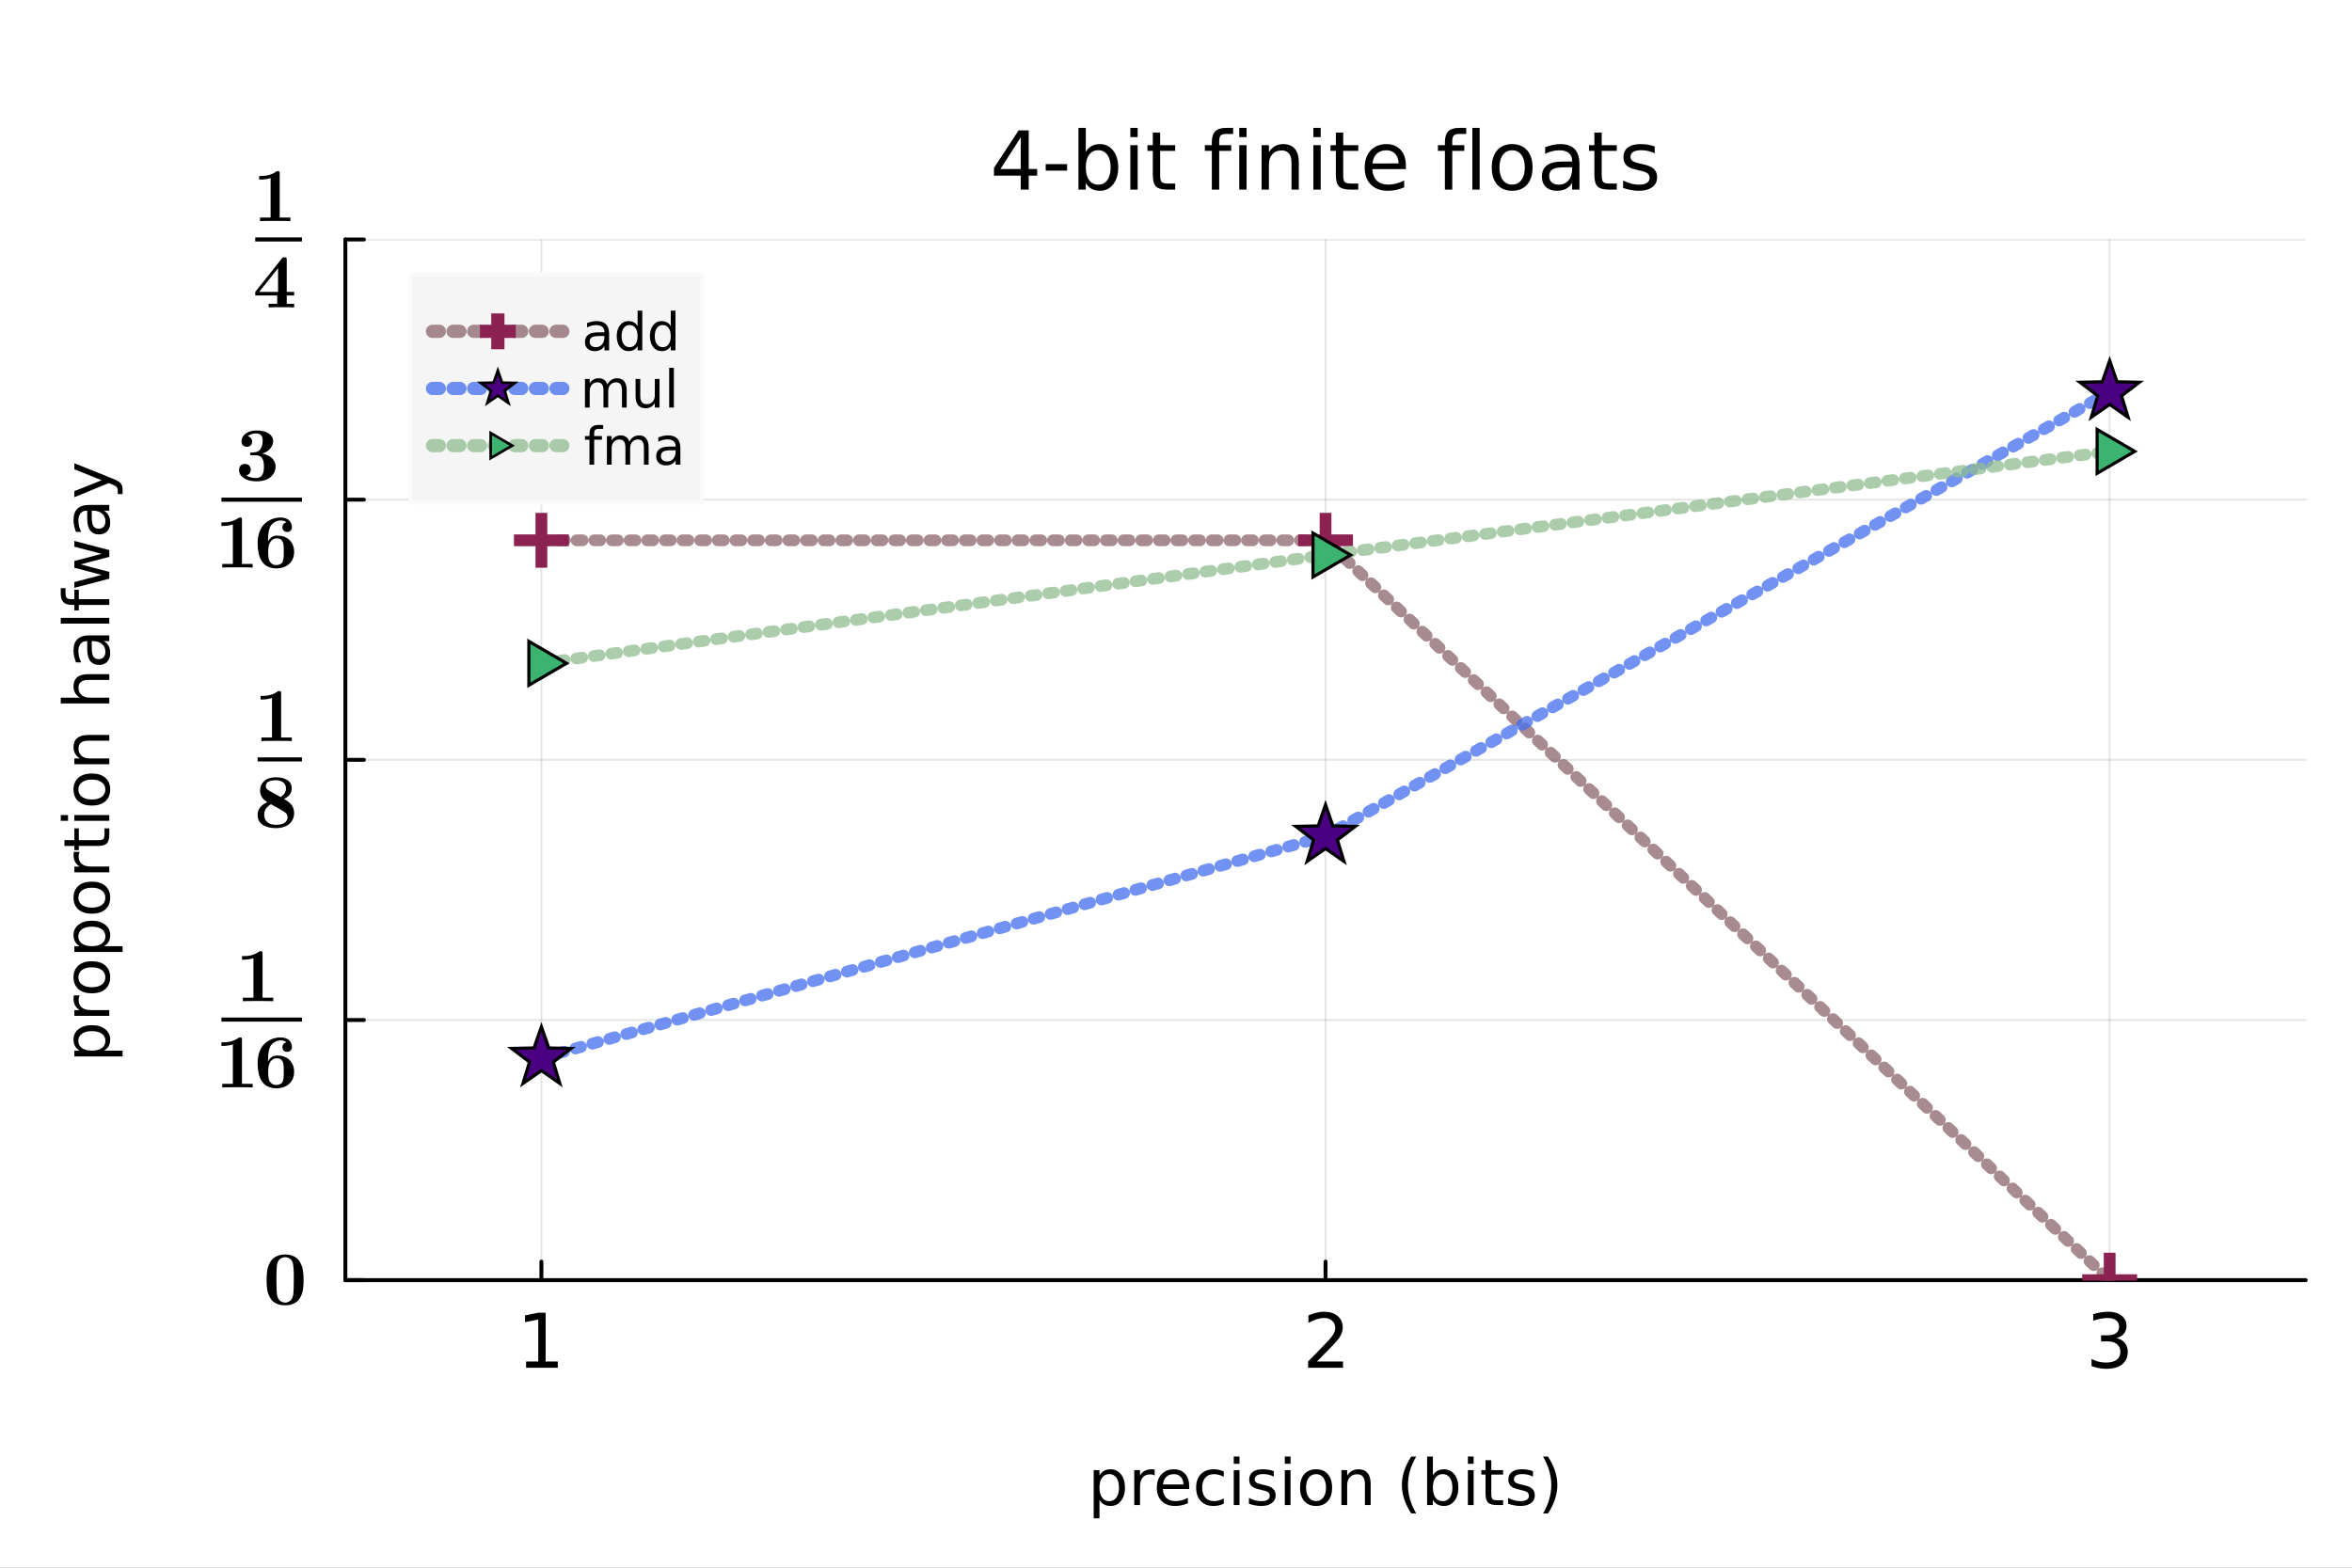 <?xml version="1.0" encoding="utf-8"?>
<svg xmlns="http://www.w3.org/2000/svg" xmlns:xlink="http://www.w3.org/1999/xlink" width="600" height="400" viewBox="0 0 2400 1600">
<rect x="0" y="0" width="2400" height="1600" fill="#808080" stroke="none"/>
<defs>
  <clipPath id="clip090">
    <rect x="0" y="0" width="2400" height="1600"/>
  </clipPath>
</defs>
<path clip-path="url(#clip090)" d="M0 1600 L2400 1600 L2400 0 L0 0  Z" fill="#ffffff" fill-rule="evenodd" fill-opacity="1"/>
<defs>
  <clipPath id="clip091">
    <rect x="480" y="0" width="1681" height="1600"/>
  </clipPath>
</defs>
<path clip-path="url(#clip090)" d="M352.423 1306.54 L2352.76 1306.54 L2352.76 244.432 L352.423 244.432  Z" fill="#ffffff" fill-rule="evenodd" fill-opacity="1"/>
<defs>
  <clipPath id="clip092">
    <rect x="352" y="244" width="2001" height="1063"/>
  </clipPath>
</defs>
<polyline clip-path="url(#clip092)" style="stroke:#000000; stroke-linecap:round; stroke-linejoin:round; stroke-width:2; stroke-opacity:0.1; fill:none" points="552.456,1306.54 552.456,244.432 "/>
<polyline clip-path="url(#clip092)" style="stroke:#000000; stroke-linecap:round; stroke-linejoin:round; stroke-width:2; stroke-opacity:0.1; fill:none" points="1352.59,1306.54 1352.59,244.432 "/>
<polyline clip-path="url(#clip092)" style="stroke:#000000; stroke-linecap:round; stroke-linejoin:round; stroke-width:2; stroke-opacity:0.1; fill:none" points="2152.72,1306.54 2152.72,244.432 "/>
<polyline clip-path="url(#clip092)" style="stroke:#000000; stroke-linecap:round; stroke-linejoin:round; stroke-width:2; stroke-opacity:0.1; fill:none" points="352.423,1306.54 2352.76,1306.54 "/>
<polyline clip-path="url(#clip092)" style="stroke:#000000; stroke-linecap:round; stroke-linejoin:round; stroke-width:2; stroke-opacity:0.1; fill:none" points="352.423,1041.01 2352.76,1041.01 "/>
<polyline clip-path="url(#clip092)" style="stroke:#000000; stroke-linecap:round; stroke-linejoin:round; stroke-width:2; stroke-opacity:0.1; fill:none" points="352.423,775.486 2352.76,775.486 "/>
<polyline clip-path="url(#clip092)" style="stroke:#000000; stroke-linecap:round; stroke-linejoin:round; stroke-width:2; stroke-opacity:0.1; fill:none" points="352.423,509.959 2352.76,509.959 "/>
<polyline clip-path="url(#clip092)" style="stroke:#000000; stroke-linecap:round; stroke-linejoin:round; stroke-width:2; stroke-opacity:0.1; fill:none" points="352.423,244.432 2352.76,244.432 "/>
<polyline clip-path="url(#clip090)" style="stroke:#000000; stroke-linecap:round; stroke-linejoin:round; stroke-width:4; stroke-opacity:1; fill:none" points="352.423,1306.54 2352.76,1306.54 "/>
<polyline clip-path="url(#clip090)" style="stroke:#000000; stroke-linecap:round; stroke-linejoin:round; stroke-width:4; stroke-opacity:1; fill:none" points="552.456,1306.54 552.456,1287.64 "/>
<polyline clip-path="url(#clip090)" style="stroke:#000000; stroke-linecap:round; stroke-linejoin:round; stroke-width:4; stroke-opacity:1; fill:none" points="1352.59,1306.54 1352.59,1287.64 "/>
<polyline clip-path="url(#clip090)" style="stroke:#000000; stroke-linecap:round; stroke-linejoin:round; stroke-width:4; stroke-opacity:1; fill:none" points="2152.72,1306.54 2152.72,1287.64 "/>
<path clip-path="url(#clip090)" d="M536.827 1389.55 L549.24 1389.55 L549.24 1346.7 L535.736 1349.41 L535.736 1342.49 L549.165 1339.78 L556.763 1339.78 L556.763 1389.55 L569.176 1389.55 L569.176 1395.94 L536.827 1395.94 L536.827 1389.55 Z" fill="#000000" fill-rule="nonzero" fill-opacity="1" /><path clip-path="url(#clip090)" d="M1343.9 1389.55 L1370.42 1389.55 L1370.42 1395.94 L1334.76 1395.94 L1334.76 1389.55 Q1339.09 1385.07 1346.53 1377.55 Q1354.02 1369.99 1355.94 1367.8 Q1359.59 1363.7 1361.02 1360.88 Q1362.48 1358.02 1362.48 1355.28 Q1362.48 1350.8 1359.32 1347.98 Q1356.2 1345.16 1351.16 1345.16 Q1347.59 1345.16 1343.6 1346.4 Q1339.65 1347.64 1335.14 1350.16 L1335.14 1342.49 Q1339.72 1340.64 1343.71 1339.7 Q1347.7 1338.76 1351.01 1338.76 Q1359.74 1338.76 1364.93 1343.13 Q1370.12 1347.49 1370.12 1354.79 Q1370.12 1358.25 1368.8 1361.37 Q1367.52 1364.46 1364.1 1368.67 Q1363.16 1369.76 1358.12 1374.99 Q1353.08 1380.18 1343.9 1389.55 Z" fill="#000000" fill-rule="nonzero" fill-opacity="1" /><path clip-path="url(#clip090)" d="M2159.63 1365.66 Q2165.08 1366.83 2168.13 1370.51 Q2171.21 1374.2 2171.21 1379.61 Q2171.21 1387.93 2165.49 1392.48 Q2159.78 1397.03 2149.24 1397.03 Q2145.71 1397.03 2141.95 1396.32 Q2138.22 1395.64 2134.23 1394.25 L2134.23 1386.91 Q2137.39 1388.76 2141.16 1389.7 Q2144.92 1390.64 2149.02 1390.64 Q2156.16 1390.64 2159.89 1387.81 Q2163.65 1384.99 2163.65 1379.61 Q2163.65 1374.65 2160.15 1371.87 Q2156.69 1369.04 2150.48 1369.04 L2143.94 1369.04 L2143.94 1362.8 L2150.79 1362.8 Q2156.39 1362.8 2159.36 1360.58 Q2162.33 1358.32 2162.33 1354.11 Q2162.33 1349.79 2159.25 1347.49 Q2156.2 1345.16 2150.48 1345.16 Q2147.36 1345.16 2143.79 1345.84 Q2140.22 1346.51 2135.93 1347.94 L2135.93 1341.17 Q2140.25 1339.97 2144.01 1339.37 Q2147.81 1338.76 2151.16 1338.76 Q2159.81 1338.76 2164.85 1342.71 Q2169.89 1346.63 2169.89 1353.32 Q2169.89 1357.99 2167.22 1361.22 Q2164.55 1364.42 2159.63 1365.66 Z" fill="#000000" fill-rule="nonzero" fill-opacity="1" /><path clip-path="url(#clip090)" d="M1121.91 1530.73 L1121.91 1549.63 L1116.02 1549.63 L1116.02 1500.43 L1121.91 1500.43 L1121.91 1505.84 Q1123.76 1502.66 1126.56 1501.13 Q1129.39 1499.57 1133.31 1499.57 Q1139.8 1499.57 1143.84 1504.72 Q1147.92 1509.88 1147.92 1518.28 Q1147.92 1526.69 1143.84 1531.84 Q1139.8 1537 1133.31 1537 Q1129.39 1537 1126.56 1535.47 Q1123.76 1533.91 1121.91 1530.73 M1141.84 1518.28 Q1141.84 1511.82 1139.16 1508.16 Q1136.52 1504.47 1131.87 1504.47 Q1127.23 1504.47 1124.55 1508.16 Q1121.91 1511.82 1121.91 1518.28 Q1121.91 1524.74 1124.55 1528.44 Q1127.23 1532.1 1131.87 1532.1 Q1136.52 1532.1 1139.16 1528.44 Q1141.84 1524.74 1141.84 1518.28 Z" fill="#000000" fill-rule="nonzero" fill-opacity="1" /><path clip-path="url(#clip090)" d="M1178.28 1505.9 Q1177.29 1505.33 1176.12 1505.07 Q1174.97 1504.79 1173.57 1504.79 Q1168.6 1504.79 1165.93 1508.03 Q1163.29 1511.25 1163.29 1517.3 L1163.29 1536.08 L1157.4 1536.08 L1157.4 1500.43 L1163.29 1500.43 L1163.29 1505.97 Q1165.14 1502.72 1168.1 1501.16 Q1171.06 1499.57 1175.29 1499.57 Q1175.89 1499.57 1176.63 1499.66 Q1177.36 1499.73 1178.25 1499.89 L1178.28 1505.9 Z" fill="#000000" fill-rule="nonzero" fill-opacity="1" /><path clip-path="url(#clip090)" d="M1213.48 1516.79 L1213.48 1519.65 L1186.56 1519.65 Q1186.94 1525.7 1190.18 1528.88 Q1193.46 1532.03 1199.29 1532.03 Q1202.66 1532.03 1205.81 1531.21 Q1208.99 1530.38 1212.11 1528.72 L1212.11 1534.26 Q1208.96 1535.6 1205.65 1536.3 Q1202.34 1537 1198.94 1537 Q1190.41 1537 1185.41 1532.03 Q1180.44 1527.07 1180.44 1518.6 Q1180.44 1509.85 1185.16 1504.72 Q1189.9 1499.57 1197.92 1499.57 Q1205.11 1499.57 1209.28 1504.22 Q1213.48 1508.83 1213.48 1516.79 M1207.63 1515.07 Q1207.56 1510.26 1204.92 1507.4 Q1202.31 1504.53 1197.98 1504.53 Q1193.08 1504.53 1190.12 1507.3 Q1187.19 1510.07 1186.75 1515.1 L1207.63 1515.07 Z" fill="#000000" fill-rule="nonzero" fill-opacity="1" /><path clip-path="url(#clip090)" d="M1248.75 1501.8 L1248.75 1507.27 Q1246.27 1505.9 1243.75 1505.23 Q1241.27 1504.53 1238.72 1504.53 Q1233.03 1504.53 1229.87 1508.16 Q1226.72 1511.76 1226.72 1518.28 Q1226.72 1524.81 1229.87 1528.44 Q1233.03 1532.03 1238.72 1532.03 Q1241.27 1532.03 1243.75 1531.37 Q1246.27 1530.66 1248.75 1529.3 L1248.75 1534.71 Q1246.3 1535.85 1243.66 1536.43 Q1241.05 1537 1238.09 1537 Q1230.03 1537 1225.29 1531.94 Q1220.55 1526.88 1220.55 1518.28 Q1220.55 1509.56 1225.32 1504.57 Q1230.13 1499.57 1238.47 1499.57 Q1241.17 1499.57 1243.75 1500.14 Q1246.33 1500.68 1248.75 1501.8 Z" fill="#000000" fill-rule="nonzero" fill-opacity="1" /><path clip-path="url(#clip090)" d="M1258.93 1500.43 L1264.79 1500.43 L1264.79 1536.08 L1258.93 1536.08 L1258.93 1500.43 M1258.93 1486.55 L1264.79 1486.55 L1264.79 1493.97 L1258.93 1493.97 L1258.93 1486.55 Z" fill="#000000" fill-rule="nonzero" fill-opacity="1" /><path clip-path="url(#clip090)" d="M1299.77 1501.48 L1299.77 1507.02 Q1297.29 1505.74 1294.61 1505.11 Q1291.94 1504.47 1289.08 1504.47 Q1284.71 1504.47 1282.52 1505.81 Q1280.35 1507.14 1280.35 1509.82 Q1280.35 1511.85 1281.91 1513.03 Q1283.47 1514.18 1288.18 1515.23 L1290.19 1515.67 Q1296.43 1517.01 1299.04 1519.46 Q1301.68 1521.88 1301.68 1526.24 Q1301.68 1531.21 1297.73 1534.1 Q1293.82 1537 1286.94 1537 Q1284.08 1537 1280.96 1536.43 Q1277.87 1535.88 1274.43 1534.77 L1274.43 1528.72 Q1277.68 1530.41 1280.83 1531.27 Q1283.98 1532.1 1287.07 1532.1 Q1291.21 1532.1 1293.44 1530.7 Q1295.66 1529.26 1295.66 1526.69 Q1295.66 1524.3 1294.04 1523.03 Q1292.45 1521.75 1287.01 1520.58 L1284.97 1520.1 Q1279.53 1518.95 1277.11 1516.6 Q1274.69 1514.21 1274.69 1510.07 Q1274.69 1505.04 1278.25 1502.31 Q1281.82 1499.57 1288.38 1499.57 Q1291.62 1499.57 1294.49 1500.05 Q1297.35 1500.52 1299.77 1501.48 Z" fill="#000000" fill-rule="nonzero" fill-opacity="1" /><path clip-path="url(#clip090)" d="M1311.01 1500.43 L1316.86 1500.43 L1316.86 1536.08 L1311.01 1536.08 L1311.01 1500.43 M1311.01 1486.55 L1316.86 1486.55 L1316.86 1493.97 L1311.01 1493.97 L1311.01 1486.55 Z" fill="#000000" fill-rule="nonzero" fill-opacity="1" /><path clip-path="url(#clip090)" d="M1342.93 1504.53 Q1338.22 1504.53 1335.48 1508.23 Q1332.74 1511.89 1332.74 1518.28 Q1332.74 1524.68 1335.45 1528.37 Q1338.19 1532.03 1342.93 1532.03 Q1347.61 1532.03 1350.35 1528.34 Q1353.08 1524.65 1353.08 1518.28 Q1353.08 1511.95 1350.35 1508.26 Q1347.61 1504.53 1342.93 1504.53 M1342.93 1499.57 Q1350.57 1499.57 1354.93 1504.53 Q1359.29 1509.5 1359.29 1518.28 Q1359.29 1527.04 1354.93 1532.03 Q1350.57 1537 1342.93 1537 Q1335.26 1537 1330.9 1532.03 Q1326.57 1527.04 1326.57 1518.28 Q1326.57 1509.5 1330.9 1504.53 Q1335.26 1499.57 1342.93 1499.57 Z" fill="#000000" fill-rule="nonzero" fill-opacity="1" /><path clip-path="url(#clip090)" d="M1398.63 1514.56 L1398.63 1536.08 L1392.77 1536.08 L1392.77 1514.75 Q1392.77 1509.69 1390.8 1507.18 Q1388.83 1504.66 1384.88 1504.66 Q1380.14 1504.66 1377.4 1507.68 Q1374.66 1510.71 1374.66 1515.93 L1374.66 1536.08 L1368.77 1536.08 L1368.77 1500.43 L1374.66 1500.43 L1374.66 1505.97 Q1376.76 1502.75 1379.6 1501.16 Q1382.46 1499.57 1386.18 1499.57 Q1392.33 1499.57 1395.48 1503.39 Q1398.63 1507.18 1398.63 1514.56 Z" fill="#000000" fill-rule="nonzero" fill-opacity="1" /><path clip-path="url(#clip090)" d="M1445.1 1486.61 Q1440.83 1493.93 1438.76 1501.1 Q1436.7 1508.26 1436.7 1515.61 Q1436.7 1522.96 1438.76 1530.19 Q1440.87 1537.38 1445.1 1544.67 L1440.01 1544.67 Q1435.23 1537.19 1432.84 1529.96 Q1430.49 1522.74 1430.49 1515.61 Q1430.49 1508.51 1432.84 1501.32 Q1435.2 1494.13 1440.01 1486.61 L1445.1 1486.61 Z" fill="#000000" fill-rule="nonzero" fill-opacity="1" /><path clip-path="url(#clip090)" d="M1482.05 1518.28 Q1482.05 1511.82 1479.38 1508.16 Q1476.74 1504.47 1472.09 1504.47 Q1467.44 1504.47 1464.77 1508.16 Q1462.13 1511.82 1462.13 1518.28 Q1462.13 1524.74 1464.77 1528.44 Q1467.44 1532.1 1472.09 1532.1 Q1476.74 1532.1 1479.38 1528.44 Q1482.05 1524.74 1482.05 1518.28 M1462.13 1505.84 Q1463.97 1502.66 1466.77 1501.13 Q1469.61 1499.57 1473.52 1499.57 Q1480.01 1499.57 1484.06 1504.72 Q1488.13 1509.88 1488.13 1518.28 Q1488.13 1526.69 1484.06 1531.84 Q1480.01 1537 1473.52 1537 Q1469.61 1537 1466.77 1535.47 Q1463.97 1533.91 1462.13 1530.73 L1462.13 1536.08 L1456.24 1536.08 L1456.24 1486.55 L1462.13 1486.55 L1462.13 1505.84 Z" fill="#000000" fill-rule="nonzero" fill-opacity="1" /><path clip-path="url(#clip090)" d="M1497.84 1500.43 L1503.7 1500.43 L1503.7 1536.08 L1497.84 1536.08 L1497.84 1500.43 M1497.84 1486.55 L1503.7 1486.55 L1503.7 1493.97 L1497.84 1493.97 L1497.84 1486.55 Z" fill="#000000" fill-rule="nonzero" fill-opacity="1" /><path clip-path="url(#clip090)" d="M1521.74 1490.31 L1521.74 1500.43 L1533.8 1500.43 L1533.8 1504.98 L1521.74 1504.98 L1521.74 1524.33 Q1521.74 1528.69 1522.92 1529.93 Q1524.13 1531.17 1527.79 1531.17 L1533.8 1531.17 L1533.8 1536.08 L1527.79 1536.08 Q1521.01 1536.08 1518.43 1533.56 Q1515.85 1531.02 1515.85 1524.33 L1515.85 1504.98 L1511.56 1504.98 L1511.56 1500.43 L1515.85 1500.43 L1515.85 1490.31 L1521.74 1490.31 Z" fill="#000000" fill-rule="nonzero" fill-opacity="1" /><path clip-path="url(#clip090)" d="M1564.23 1501.48 L1564.23 1507.02 Q1561.75 1505.74 1559.08 1505.11 Q1556.4 1504.47 1553.54 1504.47 Q1549.18 1504.47 1546.98 1505.81 Q1544.82 1507.14 1544.82 1509.82 Q1544.82 1511.85 1546.38 1513.03 Q1547.94 1514.18 1552.65 1515.23 L1554.65 1515.67 Q1560.89 1517.01 1563.5 1519.46 Q1566.14 1521.88 1566.14 1526.24 Q1566.14 1531.21 1562.2 1534.1 Q1558.28 1537 1551.41 1537 Q1548.54 1537 1545.42 1536.43 Q1542.34 1535.88 1538.9 1534.77 L1538.9 1528.72 Q1542.14 1530.41 1545.3 1531.27 Q1548.45 1532.1 1551.53 1532.1 Q1555.67 1532.1 1557.9 1530.7 Q1560.13 1529.26 1560.13 1526.69 Q1560.13 1524.3 1558.5 1523.03 Q1556.91 1521.75 1551.47 1520.58 L1549.43 1520.1 Q1543.99 1518.95 1541.57 1516.6 Q1539.15 1514.21 1539.15 1510.07 Q1539.15 1505.04 1542.72 1502.31 Q1546.28 1499.57 1552.84 1499.57 Q1556.08 1499.57 1558.95 1500.05 Q1561.81 1500.52 1564.23 1501.48 Z" fill="#000000" fill-rule="nonzero" fill-opacity="1" /><path clip-path="url(#clip090)" d="M1574.55 1486.61 L1579.64 1486.61 Q1584.41 1494.13 1586.77 1501.32 Q1589.15 1508.51 1589.15 1515.61 Q1589.15 1522.74 1586.77 1529.96 Q1584.41 1537.19 1579.64 1544.67 L1574.55 1544.67 Q1578.78 1537.38 1580.85 1530.19 Q1582.95 1522.96 1582.95 1515.61 Q1582.95 1508.26 1580.85 1501.1 Q1578.78 1493.93 1574.55 1486.61 Z" fill="#000000" fill-rule="nonzero" fill-opacity="1" /><polyline clip-path="url(#clip090)" style="stroke:#000000; stroke-linecap:round; stroke-linejoin:round; stroke-width:4; stroke-opacity:1; fill:none" points="352.423,1306.54 352.423,244.432 "/>
<polyline clip-path="url(#clip090)" style="stroke:#000000; stroke-linecap:round; stroke-linejoin:round; stroke-width:4; stroke-opacity:1; fill:none" points="352.423,1306.54 371.32,1306.54 "/>
<polyline clip-path="url(#clip090)" style="stroke:#000000; stroke-linecap:round; stroke-linejoin:round; stroke-width:4; stroke-opacity:1; fill:none" points="352.423,1041.01 371.32,1041.01 "/>
<polyline clip-path="url(#clip090)" style="stroke:#000000; stroke-linecap:round; stroke-linejoin:round; stroke-width:4; stroke-opacity:1; fill:none" points="352.423,775.486 371.32,775.486 "/>
<polyline clip-path="url(#clip090)" style="stroke:#000000; stroke-linecap:round; stroke-linejoin:round; stroke-width:4; stroke-opacity:1; fill:none" points="352.423,509.959 371.32,509.959 "/>
<polyline clip-path="url(#clip090)" style="stroke:#000000; stroke-linecap:round; stroke-linejoin:round; stroke-width:4; stroke-opacity:1; fill:none" points="352.423,244.432 371.32,244.432 "/>
<path clip-path="url(#clip090)" d="M309.734 1302.65 Q309.772 1304.17 309.772 1306.53 Q309.772 1308.89 309.696 1310.45 Q309.658 1312.01 309.278 1314.98 Q308.935 1317.95 308.25 1320 Q307.603 1322.02 306.195 1324.53 Q304.786 1327.04 302.845 1328.61 Q300.942 1330.13 297.859 1331.19 Q294.776 1332.26 290.932 1332.26 Q287.05 1332.26 283.967 1331.19 Q280.884 1330.09 278.943 1328.57 Q277.001 1327.04 275.593 1324.53 Q274.223 1321.98 273.538 1319.97 Q272.891 1317.91 272.51 1314.94 Q272.168 1311.97 272.091 1310.45 Q272.053 1308.89 272.053 1306.53 Q272.053 1304.17 272.091 1302.61 Q272.168 1301.05 272.51 1298.04 Q272.891 1295.03 273.538 1292.98 Q274.223 1290.89 275.593 1288.3 Q277.001 1285.71 278.943 1284.15 Q280.884 1282.55 283.967 1281.45 Q287.05 1280.34 290.932 1280.34 Q294.814 1280.34 297.897 1281.45 Q300.98 1282.55 302.883 1284.15 Q304.824 1285.75 306.233 1288.34 Q307.641 1290.92 308.288 1293.02 Q308.935 1295.07 309.316 1298.12 Q309.696 1301.12 309.734 1302.65 M299.8 1305.58 Q299.8 1301.12 299.762 1298.57 Q299.724 1296.02 299.382 1292.71 Q299.077 1289.36 298.468 1288.03 Q297.402 1285.6 295.309 1284.38 Q293.254 1283.12 290.932 1283.12 Q290.209 1283.12 289.409 1283.27 Q288.648 1283.39 287.506 1283.88 Q286.365 1284.34 285.451 1285.14 Q284.538 1285.9 283.738 1287.38 Q282.939 1288.87 282.673 1290.85 Q282.026 1295.15 282.026 1305.58 Q282.026 1317.76 282.749 1322.02 Q283.129 1324.04 284.043 1325.56 Q284.994 1327.08 286.174 1327.88 Q287.392 1328.68 288.572 1329.06 Q289.79 1329.44 290.932 1329.44 Q291.998 1329.44 293.101 1329.14 Q294.205 1328.83 295.499 1328.03 Q296.831 1327.2 297.859 1325.45 Q298.887 1323.66 299.267 1321.11 Q299.8 1317.07 299.8 1305.58 Z" fill="#000000" fill-rule="nonzero" fill-opacity="1" /><path clip-path="url(#clip090)" d="M278.836 1021.86 Q275.41 1021.63 263.307 1021.63 Q251.241 1021.63 247.816 1021.86 L247.816 1018.21 L258.625 1018.21 L258.625 977.902 Q253.791 979.463 248.501 979.463 L246.94 979.463 L246.94 975.809 L248.501 975.809 Q258.168 975.809 264.182 971.356 Q264.677 970.975 264.943 970.899 Q265.21 970.823 265.895 970.823 Q267.303 970.823 267.608 971.318 Q267.912 971.812 267.912 973.297 L267.912 1018.21 L278.836 1018.21 L278.836 1021.86 Z" fill="#000000" fill-rule="nonzero" fill-opacity="1" /><path clip-path="url(#clip090)" d="M225.94 1042.66 L308.103 1042.66 L308.103 1038.5 L225.94 1038.5  Z" fill="#000000" fill-rule="evenodd" fill-opacity="1"/>
<path clip-path="url(#clip090)" d="M257.836 1109.85 Q254.41 1109.62 242.307 1109.62 Q230.241 1109.62 226.816 1109.85 L226.816 1106.2 L237.625 1106.2 L237.625 1065.89 Q232.791 1067.45 227.501 1067.45 L225.94 1067.45 L225.94 1063.8 L227.501 1063.8 Q237.168 1063.8 243.182 1059.34 Q243.677 1058.96 243.943 1058.89 Q244.21 1058.81 244.895 1058.81 Q246.303 1058.81 246.608 1059.3 Q246.912 1059.8 246.912 1061.28 L246.912 1106.2 L257.836 1106.2 L257.836 1109.85 Z" fill="#000000" fill-rule="nonzero" fill-opacity="1" /><path clip-path="url(#clip090)" d="M300.139 1093.86 Q300.139 1101.59 295.076 1106.16 Q290.052 1110.73 281.831 1110.73 Q277.264 1110.73 273.305 1108.9 Q269.347 1107.07 266.797 1102.92 Q262.876 1096.34 262.876 1085.15 Q262.876 1079.48 264.285 1074.91 Q265.731 1070.3 268.053 1067.37 Q270.412 1064.44 273.534 1062.46 Q276.655 1060.48 279.814 1059.65 Q283.011 1058.81 286.36 1058.81 Q289.329 1058.81 291.613 1059.65 Q293.934 1060.48 295.229 1061.89 Q296.561 1063.3 297.208 1064.98 Q297.893 1066.65 297.893 1068.55 Q297.893 1070.8 296.561 1072.17 Q295.229 1073.54 292.983 1073.54 Q290.775 1073.54 289.443 1072.17 Q288.149 1070.76 288.149 1068.71 Q288.149 1066.88 289.215 1065.51 Q290.319 1064.14 292.336 1063.87 Q290.281 1061.82 286.513 1061.82 Q283.049 1061.82 280.08 1063.64 Q277.111 1065.47 275.665 1068.29 Q273.495 1073.08 273.495 1081.72 L273.495 1083.21 Q274.409 1081.53 275.589 1080.31 Q276.769 1079.1 277.682 1078.53 Q278.634 1077.95 279.776 1077.65 Q280.956 1077.35 281.488 1077.31 Q282.059 1077.27 282.859 1077.27 Q287.692 1077.27 291.537 1079.1 Q295.381 1080.92 297.741 1084.77 Q300.139 1088.57 300.139 1093.86 M289.557 1093.71 Q289.557 1091.16 289.519 1089.94 Q289.481 1088.69 289.291 1086.78 Q289.101 1084.84 288.606 1083.93 Q288.149 1082.98 287.35 1081.95 Q286.551 1080.89 285.256 1080.5 Q283.962 1080.09 282.135 1080.09 Q278.558 1080.09 276.084 1083.4 Q273.648 1086.67 273.648 1093.48 Q273.648 1100.56 274.904 1103.08 Q275.627 1104.56 277.34 1105.97 Q279.052 1107.34 281.679 1107.34 Q283.962 1107.34 285.485 1106.61 Q287.045 1105.85 287.845 1104.9 Q288.644 1103.95 289.025 1101.82 Q289.443 1099.69 289.481 1098.24 Q289.557 1096.8 289.557 1093.71 Z" fill="#000000" fill-rule="nonzero" fill-opacity="1" /><path clip-path="url(#clip090)" d="M297.772 756.336 Q294.346 756.108 282.243 756.108 Q270.177 756.108 266.752 756.336 L266.752 752.682 L277.561 752.682 L277.561 712.375 Q272.727 713.936 267.437 713.936 L265.876 713.936 L265.876 710.282 L267.437 710.282 Q277.104 710.282 283.118 705.829 Q283.613 705.448 283.879 705.372 Q284.146 705.296 284.831 705.296 Q286.239 705.296 286.544 705.791 Q286.848 706.285 286.848 707.77 L286.848 752.682 L297.772 752.682 L297.772 756.336 Z" fill="#000000" fill-rule="nonzero" fill-opacity="1" /><path clip-path="url(#clip090)" d="M262.876 777.136 L308.103 777.136 L308.103 772.976 L262.876 772.976  Z" fill="#000000" fill-rule="evenodd" fill-opacity="1"/>
<path clip-path="url(#clip090)" d="M300.139 829.746 Q300.139 832.981 298.921 835.797 Q297.741 838.576 295.457 840.707 Q293.173 842.801 289.557 844.019 Q285.942 845.199 281.374 845.199 Q277.492 845.199 274.219 844.399 Q270.945 843.6 268.357 842.039 Q265.807 840.441 264.323 837.815 Q262.876 835.188 262.876 831.763 Q262.876 823.085 272.848 818.67 Q270.679 817.452 269.118 815.929 Q267.596 814.369 266.797 812.77 Q266.035 811.172 265.693 809.763 Q265.388 808.317 265.388 806.909 Q265.388 800.971 269.613 797.127 Q273.876 793.283 281.679 793.283 Q288.758 793.283 293.211 796.175 Q297.665 799.068 297.665 804.739 Q297.665 808.165 295.761 810.791 Q293.858 813.379 289.786 815.473 Q290.966 816.12 291.575 816.5 Q292.222 816.881 293.478 817.756 Q294.734 818.632 295.495 819.355 Q296.256 820.078 297.246 821.258 Q298.235 822.438 298.768 823.618 Q299.339 824.798 299.72 826.396 Q300.139 827.995 300.139 829.746 M291.803 804.815 Q291.803 800.819 289.025 798.573 Q286.284 796.29 281.374 796.29 Q280.194 796.29 279.091 796.404 Q277.987 796.48 276.464 796.861 Q274.98 797.203 273.876 797.812 Q272.772 798.421 271.973 799.601 Q271.212 800.743 271.212 802.303 Q271.212 805.082 274.675 806.985 L286.36 813.531 Q291.803 809.954 291.803 804.815 M293.44 834.047 Q293.44 832.714 292.983 831.649 Q292.564 830.583 291.499 829.67 Q290.471 828.756 289.595 828.223 Q288.758 827.652 287.121 826.701 L276.464 820.801 Q269.575 824.722 269.575 831.763 Q269.575 836.368 272.772 839.109 Q276.008 841.811 281.679 841.811 Q283.201 841.811 284.609 841.659 Q286.056 841.469 287.692 840.974 Q289.367 840.441 290.585 839.642 Q291.803 838.804 292.602 837.358 Q293.44 835.912 293.44 834.047 Z" fill="#000000" fill-rule="nonzero" fill-opacity="1" /><path clip-path="url(#clip090)" d="M281.202 476.335 Q281.202 479.113 280.06 481.702 Q278.919 484.252 276.635 486.459 Q274.389 488.629 270.469 489.961 Q266.587 491.255 261.563 491.255 Q253.95 491.255 248.926 488.02 Q243.94 484.747 243.94 479.532 Q243.94 476.678 245.653 475.079 Q247.366 473.48 249.954 473.48 Q252.542 473.48 254.217 475.117 Q255.891 476.754 255.891 479.38 Q255.891 481.702 254.635 483.224 Q253.417 484.709 251.362 485.241 Q255.587 487.868 261.182 487.868 Q262.857 487.868 264.189 487.411 Q265.521 486.916 266.32 486.231 Q267.158 485.546 267.767 484.442 Q268.376 483.3 268.642 482.387 Q268.947 481.473 269.099 480.141 Q269.251 478.771 269.251 478.086 Q269.289 477.401 269.289 476.259 Q269.289 475.041 269.251 474.356 Q269.251 473.633 269.061 472.262 Q268.908 470.892 268.604 470.017 Q268.338 469.103 267.691 468 Q267.082 466.896 266.206 466.249 Q265.331 465.564 263.922 465.107 Q262.552 464.65 260.801 464.65 L257.376 464.65 Q256.5 464.65 256.12 464.612 Q255.777 464.536 255.473 464.231 Q255.168 463.927 255.168 463.242 Q255.168 461.986 256.12 461.91 Q256.957 461.757 259.85 461.605 Q261.753 461.491 263.237 460.692 Q264.76 459.854 265.597 458.56 Q266.434 457.266 266.967 456.01 Q267.538 454.754 267.729 453.27 Q267.919 451.785 267.957 451.138 Q268.033 450.491 268.033 449.92 Q268.033 448.893 267.957 448.131 Q267.919 447.332 267.538 446.152 Q267.158 444.972 266.473 444.249 Q265.826 443.488 264.493 442.917 Q263.161 442.346 261.334 442.346 Q256.31 442.346 252.77 445.163 Q253.151 445.239 253.379 445.315 Q253.646 445.391 254.445 445.81 Q255.282 446.228 255.815 446.761 Q256.348 447.294 256.805 448.36 Q257.3 449.387 257.3 450.644 Q257.3 452.927 255.815 454.488 Q254.369 456.01 251.819 456.01 Q249.535 456.01 247.975 454.526 Q246.452 453.003 246.452 450.529 Q246.452 445.734 250.677 442.536 Q254.94 439.339 261.791 439.339 Q269.784 439.339 274.237 442.422 Q278.728 445.467 278.728 450.149 Q278.728 453.308 277.016 456.048 Q275.341 458.751 272.905 460.425 Q270.507 462.062 267.652 462.937 Q270.888 463.622 273.362 464.84 Q275.874 466.058 277.32 467.429 Q278.766 468.799 279.68 470.474 Q280.593 472.11 280.898 473.518 Q281.202 474.889 281.202 476.335 Z" fill="#000000" fill-rule="nonzero" fill-opacity="1" /><path clip-path="url(#clip090)" d="M225.94 512.039 L308.103 512.039 L308.103 507.879 L225.94 507.879  Z" fill="#000000" fill-rule="evenodd" fill-opacity="1"/>
<path clip-path="url(#clip090)" d="M257.836 579.226 Q254.41 578.998 242.307 578.998 Q230.241 578.998 226.816 579.226 L226.816 575.572 L237.625 575.572 L237.625 535.265 Q232.791 536.825 227.501 536.825 L225.94 536.825 L225.94 533.172 L227.501 533.172 Q237.168 533.172 243.182 528.718 Q243.677 528.338 243.943 528.262 Q244.21 528.185 244.895 528.185 Q246.303 528.185 246.608 528.68 Q246.912 529.175 246.912 530.659 L246.912 575.572 L257.836 575.572 L257.836 579.226 Z" fill="#000000" fill-rule="nonzero" fill-opacity="1" /><path clip-path="url(#clip090)" d="M300.139 563.24 Q300.139 570.967 295.076 575.534 Q290.052 580.101 281.831 580.101 Q277.264 580.101 273.305 578.274 Q269.347 576.447 266.797 572.299 Q262.876 565.714 262.876 554.524 Q262.876 548.853 264.285 544.285 Q265.731 539.68 268.053 536.749 Q270.412 533.819 273.534 531.839 Q276.655 529.86 279.814 529.023 Q283.011 528.185 286.36 528.185 Q289.329 528.185 291.613 529.023 Q293.934 529.86 295.229 531.268 Q296.561 532.677 297.208 534.351 Q297.893 536.026 297.893 537.929 Q297.893 540.175 296.561 541.545 Q295.229 542.915 292.983 542.915 Q290.775 542.915 289.443 541.545 Q288.149 540.137 288.149 538.081 Q288.149 536.255 289.215 534.884 Q290.319 533.514 292.336 533.248 Q290.281 531.192 286.513 531.192 Q283.049 531.192 280.08 533.019 Q277.111 534.846 275.665 537.663 Q273.495 542.459 273.495 551.099 L273.495 552.583 Q274.409 550.908 275.589 549.69 Q276.769 548.472 277.682 547.901 Q278.634 547.33 279.776 547.026 Q280.956 546.721 281.488 546.683 Q282.059 546.645 282.859 546.645 Q287.692 546.645 291.537 548.472 Q295.381 550.299 297.741 554.143 Q300.139 557.95 300.139 563.24 M289.557 563.088 Q289.557 560.538 289.519 559.32 Q289.481 558.064 289.291 556.161 Q289.101 554.22 288.606 553.306 Q288.149 552.355 287.35 551.327 Q286.551 550.261 285.256 549.881 Q283.962 549.462 282.135 549.462 Q278.558 549.462 276.084 552.773 Q273.648 556.046 273.648 562.859 Q273.648 569.939 274.904 572.451 Q275.627 573.935 277.34 575.344 Q279.052 576.714 281.679 576.714 Q283.962 576.714 285.485 575.991 Q287.045 575.229 287.845 574.278 Q288.644 573.326 289.025 571.195 Q289.443 569.064 289.481 567.617 Q289.557 566.171 289.557 563.088 Z" fill="#000000" fill-rule="nonzero" fill-opacity="1" /><path clip-path="url(#clip090)" d="M296.334 225.673 Q292.909 225.445 280.805 225.445 Q268.74 225.445 265.314 225.673 L265.314 222.019 L276.124 222.019 L276.124 181.712 Q271.29 183.273 265.999 183.273 L264.439 183.273 L264.439 179.619 L265.999 179.619 Q275.667 179.619 281.681 175.165 Q282.175 174.785 282.442 174.709 Q282.708 174.633 283.393 174.633 Q284.802 174.633 285.106 175.127 Q285.411 175.622 285.411 177.107 L285.411 222.019 L296.334 222.019 L296.334 225.673 Z" fill="#000000" fill-rule="nonzero" fill-opacity="1" /><path clip-path="url(#clip090)" d="M260.439 246.473 L308.103 246.473 L308.103 242.313 L260.439 242.313  Z" fill="#000000" fill-rule="evenodd" fill-opacity="1"/>
<path clip-path="url(#clip090)" d="M300.175 313.738 Q297.435 313.51 287.539 313.51 Q277.11 313.51 274.141 313.738 L274.141 310.084 L282.857 310.084 L282.857 301.596 L260.439 301.596 L260.439 297.904 L287.615 263.839 Q288.338 262.964 288.68 262.812 Q289.061 262.622 290.279 262.622 Q291.878 262.622 292.22 263.04 Q292.601 263.459 292.601 265.096 L292.601 297.904 L300.175 297.904 L300.175 301.596 L292.601 301.596 L292.601 310.084 L300.175 310.084 L300.175 313.738 M283.732 297.904 L283.732 273.735 L264.473 297.904 L283.732 297.904 Z" fill="#000000" fill-rule="nonzero" fill-opacity="1" /><path clip-path="url(#clip090)" d="M106.177 1072.3 L125.083 1072.3 L125.083 1078.19 L75.876 1078.19 L75.876 1072.3 L81.287 1072.3 Q78.104 1070.46 76.576 1067.66 Q75.017 1064.82 75.017 1060.91 Q75.017 1054.42 80.173 1050.37 Q85.329 1046.3 93.732 1046.3 Q102.135 1046.3 107.291 1050.37 Q112.447 1054.42 112.447 1060.91 Q112.447 1064.82 110.919 1067.66 Q109.36 1070.46 106.177 1072.3 M93.732 1052.38 Q87.271 1052.38 83.611 1055.05 Q79.918 1057.69 79.918 1062.34 Q79.918 1066.99 83.611 1069.66 Q87.271 1072.3 93.732 1072.3 Q100.193 1072.3 103.885 1069.66 Q107.546 1066.99 107.546 1062.34 Q107.546 1057.69 103.885 1055.05 Q100.193 1052.38 93.732 1052.38 Z" fill="#000000" fill-rule="nonzero" fill-opacity="1" /><path clip-path="url(#clip090)" d="M81.351 1015.93 Q80.778 1016.92 80.523 1018.1 Q80.237 1019.24 80.237 1020.65 Q80.237 1025.61 83.483 1028.28 Q86.698 1030.93 92.745 1030.93 L111.524 1030.93 L111.524 1036.81 L75.876 1036.81 L75.876 1030.93 L81.414 1030.93 Q78.168 1029.08 76.608 1026.12 Q75.017 1023.16 75.017 1018.93 Q75.017 1018.32 75.112 1017.59 Q75.176 1016.86 75.335 1015.97 L81.351 1015.93 Z" fill="#000000" fill-rule="nonzero" fill-opacity="1" /><path clip-path="url(#clip090)" d="M79.982 997.41 Q79.982 1002.12 83.674 1004.86 Q87.335 1007.6 93.732 1007.6 Q100.13 1007.6 103.822 1004.89 Q107.482 1002.15 107.482 997.41 Q107.482 992.732 103.79 989.994 Q100.098 987.257 93.732 987.257 Q87.398 987.257 83.706 989.994 Q79.982 992.732 79.982 997.41 M75.017 997.41 Q75.017 989.772 79.982 985.411 Q84.947 981.051 93.732 981.051 Q102.485 981.051 107.482 985.411 Q112.447 989.772 112.447 997.41 Q112.447 1005.08 107.482 1009.44 Q102.485 1013.77 93.732 1013.77 Q84.947 1013.77 79.982 1009.44 Q75.017 1005.08 75.017 997.41 Z" fill="#000000" fill-rule="nonzero" fill-opacity="1" /><path clip-path="url(#clip090)" d="M106.177 965.677 L125.083 965.677 L125.083 971.566 L75.876 971.566 L75.876 965.677 L81.287 965.677 Q78.104 963.831 76.576 961.03 Q75.017 958.198 75.017 954.283 Q75.017 947.79 80.173 943.748 Q85.329 939.673 93.732 939.673 Q102.135 939.673 107.291 943.748 Q112.447 947.79 112.447 954.283 Q112.447 958.198 110.919 961.03 Q109.36 963.831 106.177 965.677 M93.732 945.753 Q87.271 945.753 83.611 948.426 Q79.918 951.068 79.918 955.715 Q79.918 960.362 83.611 963.036 Q87.271 965.677 93.732 965.677 Q100.193 965.677 103.885 963.036 Q107.546 960.362 107.546 955.715 Q107.546 951.068 103.885 948.426 Q100.193 945.753 93.732 945.753 Z" fill="#000000" fill-rule="nonzero" fill-opacity="1" /><path clip-path="url(#clip090)" d="M79.982 916.152 Q79.982 920.863 83.674 923.6 Q87.335 926.337 93.732 926.337 Q100.13 926.337 103.822 923.632 Q107.482 920.895 107.482 916.152 Q107.482 911.473 103.79 908.736 Q100.098 905.999 93.732 905.999 Q87.398 905.999 83.706 908.736 Q79.982 911.473 79.982 916.152 M75.017 916.152 Q75.017 908.513 79.982 904.153 Q84.947 899.792 93.732 899.792 Q102.485 899.792 107.482 904.153 Q112.447 908.513 112.447 916.152 Q112.447 923.823 107.482 928.183 Q102.485 932.512 93.732 932.512 Q84.947 932.512 79.982 928.183 Q75.017 923.823 75.017 916.152 Z" fill="#000000" fill-rule="nonzero" fill-opacity="1" /><path clip-path="url(#clip090)" d="M81.351 869.428 Q80.778 870.415 80.523 871.592 Q80.237 872.738 80.237 874.139 Q80.237 879.104 83.483 881.777 Q86.698 884.419 92.745 884.419 L111.524 884.419 L111.524 890.307 L75.876 890.307 L75.876 884.419 L81.414 884.419 Q78.168 882.573 76.608 879.613 Q75.017 876.653 75.017 872.42 Q75.017 871.815 75.112 871.083 Q75.176 870.351 75.335 869.46 L81.351 869.428 Z" fill="#000000" fill-rule="nonzero" fill-opacity="1" /><path clip-path="url(#clip090)" d="M65.755 857.492 L75.876 857.492 L75.876 845.429 L80.428 845.429 L80.428 857.492 L99.779 857.492 Q104.14 857.492 105.381 856.315 Q106.623 855.105 106.623 851.445 L106.623 845.429 L111.524 845.429 L111.524 851.445 Q111.524 858.224 109.01 860.802 Q106.463 863.38 99.779 863.38 L80.428 863.38 L80.428 867.677 L75.876 867.677 L75.876 863.38 L65.755 863.38 L65.755 857.492 Z" fill="#000000" fill-rule="nonzero" fill-opacity="1" /><path clip-path="url(#clip090)" d="M75.876 837.727 L75.876 831.87 L111.524 831.87 L111.524 837.727 L75.876 837.727 M61.999 837.727 L61.999 831.87 L69.415 831.87 L69.415 837.727 L61.999 837.727 Z" fill="#000000" fill-rule="nonzero" fill-opacity="1" /><path clip-path="url(#clip090)" d="M79.982 805.803 Q79.982 810.513 83.674 813.251 Q87.335 815.988 93.732 815.988 Q100.13 815.988 103.822 813.282 Q107.482 810.545 107.482 805.803 Q107.482 801.124 103.79 798.387 Q100.098 795.649 93.732 795.649 Q87.398 795.649 83.706 798.387 Q79.982 801.124 79.982 805.803 M75.017 805.803 Q75.017 798.164 79.982 793.803 Q84.947 789.443 93.732 789.443 Q102.485 789.443 107.482 793.803 Q112.447 798.164 112.447 805.803 Q112.447 813.473 107.482 817.834 Q102.485 822.163 93.732 822.163 Q84.947 822.163 79.982 817.834 Q75.017 813.473 75.017 805.803 Z" fill="#000000" fill-rule="nonzero" fill-opacity="1" /><path clip-path="url(#clip090)" d="M90.008 750.103 L111.524 750.103 L111.524 755.959 L90.199 755.959 Q85.138 755.959 82.624 757.933 Q80.109 759.906 80.109 763.853 Q80.109 768.595 83.133 771.332 Q86.157 774.07 91.377 774.07 L111.524 774.07 L111.524 779.958 L75.876 779.958 L75.876 774.07 L81.414 774.07 Q78.2 771.969 76.608 769.136 Q75.017 766.272 75.017 762.548 Q75.017 756.405 78.836 753.254 Q82.624 750.103 90.008 750.103 Z" fill="#000000" fill-rule="nonzero" fill-opacity="1" /><path clip-path="url(#clip090)" d="M90.008 688.069 L111.524 688.069 L111.524 693.925 L90.199 693.925 Q85.138 693.925 82.624 695.899 Q80.109 697.872 80.109 701.819 Q80.109 706.561 83.133 709.299 Q86.157 712.036 91.377 712.036 L111.524 712.036 L111.524 717.924 L61.999 717.924 L61.999 712.036 L81.414 712.036 Q78.2 709.935 76.608 707.102 Q75.017 704.238 75.017 700.514 Q75.017 694.371 78.836 691.22 Q82.624 688.069 90.008 688.069 Z" fill="#000000" fill-rule="nonzero" fill-opacity="1" /><path clip-path="url(#clip090)" d="M93.605 660.187 Q93.605 667.285 95.228 670.022 Q96.851 672.759 100.766 672.759 Q103.885 672.759 105.731 670.722 Q107.546 668.654 107.546 665.121 Q107.546 660.251 104.108 657.323 Q100.639 654.363 94.91 654.363 L93.605 654.363 L93.605 660.187 M91.186 648.506 L111.524 648.506 L111.524 654.363 L106.113 654.363 Q109.36 656.368 110.919 659.36 Q112.447 662.351 112.447 666.68 Q112.447 672.155 109.392 675.401 Q106.304 678.616 101.148 678.616 Q95.132 678.616 92.077 674.605 Q89.021 670.563 89.021 662.574 L89.021 654.363 L88.448 654.363 Q84.406 654.363 82.21 657.036 Q79.982 659.678 79.982 664.484 Q79.982 667.54 80.714 670.436 Q81.446 673.332 82.91 676.006 L77.499 676.006 Q76.258 672.791 75.653 669.768 Q75.017 666.744 75.017 663.879 Q75.017 656.145 79.027 652.325 Q83.038 648.506 91.186 648.506 Z" fill="#000000" fill-rule="nonzero" fill-opacity="1" /><path clip-path="url(#clip090)" d="M61.999 636.443 L61.999 630.587 L111.524 630.587 L111.524 636.443 L61.999 636.443 Z" fill="#000000" fill-rule="nonzero" fill-opacity="1" /><path clip-path="url(#clip090)" d="M61.999 600.286 L66.869 600.286 L66.869 605.888 Q66.869 609.039 68.142 610.28 Q69.415 611.489 72.725 611.489 L75.876 611.489 L75.876 601.845 L80.428 601.845 L80.428 611.489 L111.524 611.489 L111.524 617.378 L80.428 617.378 L80.428 622.98 L75.876 622.98 L75.876 617.378 L73.394 617.378 Q67.442 617.378 64.736 614.609 Q61.999 611.84 61.999 605.824 L61.999 600.286 Z" fill="#000000" fill-rule="nonzero" fill-opacity="1" /><path clip-path="url(#clip090)" d="M75.876 599.936 L75.876 594.079 L103.694 586.759 L75.876 579.47 L75.876 572.563 L103.694 565.243 L75.876 557.954 L75.876 552.097 L111.524 561.423 L111.524 568.33 L82.306 576.001 L111.524 583.703 L111.524 590.61 L75.876 599.936 Z" fill="#000000" fill-rule="nonzero" fill-opacity="1" /><path clip-path="url(#clip090)" d="M93.605 527.017 Q93.605 534.114 95.228 536.852 Q96.851 539.589 100.766 539.589 Q103.885 539.589 105.731 537.552 Q107.546 535.483 107.546 531.95 Q107.546 527.08 104.108 524.152 Q100.639 521.192 94.91 521.192 L93.605 521.192 L93.605 527.017 M91.186 515.335 L111.524 515.335 L111.524 521.192 L106.113 521.192 Q109.36 523.197 110.919 526.189 Q112.447 529.181 112.447 533.51 Q112.447 538.984 109.392 542.231 Q106.304 545.445 101.148 545.445 Q95.132 545.445 92.077 541.435 Q89.021 537.393 89.021 529.404 L89.021 521.192 L88.448 521.192 Q84.406 521.192 82.21 523.866 Q79.982 526.507 79.982 531.313 Q79.982 534.369 80.714 537.265 Q81.446 540.162 82.91 542.835 L77.499 542.835 Q76.258 539.621 75.653 536.597 Q75.017 533.573 75.017 530.709 Q75.017 522.974 79.027 519.155 Q83.038 515.335 91.186 515.335 Z" fill="#000000" fill-rule="nonzero" fill-opacity="1" /><path clip-path="url(#clip090)" d="M114.834 488.44 Q121.2 490.923 123.142 493.278 Q125.083 495.634 125.083 499.58 L125.083 504.259 L120.182 504.259 L120.182 500.822 Q120.182 498.403 119.036 497.066 Q117.89 495.729 113.625 494.106 L110.951 493.055 L75.876 507.474 L75.876 501.267 L103.758 490.127 L75.876 478.987 L75.876 472.781 L114.834 488.44 Z" fill="#000000" fill-rule="nonzero" fill-opacity="1" /><path clip-path="url(#clip090)" d="M1041.56 140.186 L1020.9 172.471 L1041.56 172.471 L1041.56 140.186 M1039.41 133.056 L1049.7 133.056 L1049.7 172.471 L1058.33 172.471 L1058.33 179.277 L1049.7 179.277 L1049.7 193.536 L1041.56 193.536 L1041.56 179.277 L1014.26 179.277 L1014.26 171.378 L1039.41 133.056 Z" fill="#000000" fill-rule="nonzero" fill-opacity="1" /><path clip-path="url(#clip090)" d="M1067.04 167.489 L1088.88 167.489 L1088.88 174.132 L1067.04 174.132 L1067.04 167.489 Z" fill="#000000" fill-rule="nonzero" fill-opacity="1" /><path clip-path="url(#clip090)" d="M1133.31 170.891 Q1133.31 162.668 1129.91 158.01 Q1126.55 153.311 1120.63 153.311 Q1114.72 153.311 1111.32 158.01 Q1107.96 162.668 1107.96 170.891 Q1107.96 179.115 1111.32 183.814 Q1114.72 188.472 1120.63 188.472 Q1126.55 188.472 1129.91 183.814 Q1133.31 179.115 1133.31 170.891 M1107.96 155.052 Q1110.3 151.002 1113.87 149.057 Q1117.47 147.072 1122.46 147.072 Q1130.72 147.072 1135.87 153.635 Q1141.05 160.197 1141.05 170.891 Q1141.05 181.586 1135.87 188.148 Q1130.72 194.711 1122.46 194.711 Q1117.47 194.711 1113.87 192.766 Q1110.3 190.781 1107.96 186.73 L1107.96 193.536 L1100.46 193.536 L1100.46 130.504 L1107.96 130.504 L1107.96 155.052 Z" fill="#000000" fill-rule="nonzero" fill-opacity="1" /><path clip-path="url(#clip090)" d="M1153.41 148.166 L1160.86 148.166 L1160.86 193.536 L1153.41 193.536 L1153.41 148.166 M1153.41 130.504 L1160.86 130.504 L1160.86 139.943 L1153.41 139.943 L1153.41 130.504 Z" fill="#000000" fill-rule="nonzero" fill-opacity="1" /><path clip-path="url(#clip090)" d="M1183.83 135.284 L1183.83 148.166 L1199.18 148.166 L1199.18 153.959 L1183.83 153.959 L1183.83 178.588 Q1183.83 184.138 1185.33 185.718 Q1186.87 187.298 1191.53 187.298 L1199.18 187.298 L1199.18 193.536 L1191.53 193.536 Q1182.9 193.536 1179.62 190.336 Q1176.33 187.095 1176.33 178.588 L1176.33 153.959 L1170.87 153.959 L1170.87 148.166 L1176.33 148.166 L1176.33 135.284 L1183.83 135.284 Z" fill="#000000" fill-rule="nonzero" fill-opacity="1" /><path clip-path="url(#clip090)" d="M1258.32 130.504 L1258.32 136.702 L1251.2 136.702 Q1247.18 136.702 1245.6 138.322 Q1244.07 139.943 1244.07 144.155 L1244.07 148.166 L1256.34 148.166 L1256.34 153.959 L1244.07 153.959 L1244.07 193.536 L1236.57 193.536 L1236.57 153.959 L1229.44 153.959 L1229.44 148.166 L1236.57 148.166 L1236.57 145.006 Q1236.57 137.431 1240.1 133.988 Q1243.62 130.504 1251.28 130.504 L1258.32 130.504 Z" fill="#000000" fill-rule="nonzero" fill-opacity="1" /><path clip-path="url(#clip090)" d="M1264.56 148.166 L1272.02 148.166 L1272.02 193.536 L1264.56 193.536 L1264.56 148.166 M1264.56 130.504 L1272.02 130.504 L1272.02 139.943 L1264.56 139.943 L1264.56 130.504 Z" fill="#000000" fill-rule="nonzero" fill-opacity="1" /><path clip-path="url(#clip090)" d="M1325.33 166.152 L1325.33 193.536 L1317.87 193.536 L1317.87 166.395 Q1317.87 159.954 1315.36 156.754 Q1312.85 153.554 1307.83 153.554 Q1301.79 153.554 1298.31 157.402 Q1294.82 161.25 1294.82 167.894 L1294.82 193.536 L1287.33 193.536 L1287.33 148.166 L1294.82 148.166 L1294.82 155.214 Q1297.5 151.123 1301.1 149.098 Q1304.75 147.072 1309.49 147.072 Q1317.31 147.072 1321.32 151.933 Q1325.33 156.754 1325.33 166.152 Z" fill="#000000" fill-rule="nonzero" fill-opacity="1" /><path clip-path="url(#clip090)" d="M1340.19 148.166 L1347.65 148.166 L1347.65 193.536 L1340.19 193.536 L1340.19 148.166 M1340.19 130.504 L1347.65 130.504 L1347.65 139.943 L1340.19 139.943 L1340.19 130.504 Z" fill="#000000" fill-rule="nonzero" fill-opacity="1" /><path clip-path="url(#clip090)" d="M1370.62 135.284 L1370.62 148.166 L1385.97 148.166 L1385.97 153.959 L1370.62 153.959 L1370.62 178.588 Q1370.62 184.138 1372.11 185.718 Q1373.65 187.298 1378.31 187.298 L1385.97 187.298 L1385.97 193.536 L1378.31 193.536 Q1369.68 193.536 1366.4 190.336 Q1363.12 187.095 1363.12 178.588 L1363.12 153.959 L1357.65 153.959 L1357.65 148.166 L1363.12 148.166 L1363.12 135.284 L1370.62 135.284 Z" fill="#000000" fill-rule="nonzero" fill-opacity="1" /><path clip-path="url(#clip090)" d="M1434.58 168.988 L1434.58 172.633 L1400.31 172.633 Q1400.8 180.33 1404.93 184.381 Q1409.1 188.391 1416.51 188.391 Q1420.81 188.391 1424.82 187.338 Q1428.87 186.285 1432.84 184.178 L1432.84 191.227 Q1428.83 192.928 1424.61 193.82 Q1420.4 194.711 1416.07 194.711 Q1405.21 194.711 1398.85 188.391 Q1392.53 182.072 1392.53 171.297 Q1392.53 160.157 1398.53 153.635 Q1404.56 147.072 1414.77 147.072 Q1423.93 147.072 1429.23 152.986 Q1434.58 158.86 1434.58 168.988 M1427.13 166.8 Q1427.04 160.683 1423.68 157.037 Q1420.36 153.392 1414.85 153.392 Q1408.61 153.392 1404.85 156.916 Q1401.12 160.44 1400.55 166.841 L1427.13 166.8 Z" fill="#000000" fill-rule="nonzero" fill-opacity="1" /><path clip-path="url(#clip090)" d="M1496.15 130.504 L1496.15 136.702 L1489.02 136.702 Q1485.01 136.702 1483.43 138.322 Q1481.89 139.943 1481.89 144.155 L1481.89 148.166 L1494.17 148.166 L1494.17 153.959 L1481.89 153.959 L1481.89 193.536 L1474.4 193.536 L1474.4 153.959 L1467.27 153.959 L1467.27 148.166 L1474.4 148.166 L1474.4 145.006 Q1474.4 137.431 1477.92 133.988 Q1481.45 130.504 1489.1 130.504 L1496.15 130.504 Z" fill="#000000" fill-rule="nonzero" fill-opacity="1" /><path clip-path="url(#clip090)" d="M1502.39 130.504 L1509.85 130.504 L1509.85 193.536 L1502.39 193.536 L1502.39 130.504 Z" fill="#000000" fill-rule="nonzero" fill-opacity="1" /><path clip-path="url(#clip090)" d="M1543.02 153.392 Q1537.03 153.392 1533.54 158.091 Q1530.06 162.749 1530.06 170.891 Q1530.06 179.034 1533.5 183.733 Q1536.99 188.391 1543.02 188.391 Q1548.98 188.391 1552.46 183.692 Q1555.94 178.993 1555.94 170.891 Q1555.94 162.83 1552.46 158.131 Q1548.98 153.392 1543.02 153.392 M1543.02 147.072 Q1552.74 147.072 1558.29 153.392 Q1563.84 159.711 1563.84 170.891 Q1563.84 182.031 1558.29 188.391 Q1552.74 194.711 1543.02 194.711 Q1533.26 194.711 1527.71 188.391 Q1522.2 182.031 1522.2 170.891 Q1522.2 159.711 1527.71 153.392 Q1533.26 147.072 1543.02 147.072 Z" fill="#000000" fill-rule="nonzero" fill-opacity="1" /><path clip-path="url(#clip090)" d="M1596.82 170.729 Q1587.78 170.729 1584.3 172.795 Q1580.82 174.861 1580.82 179.844 Q1580.82 183.814 1583.41 186.163 Q1586.04 188.472 1590.54 188.472 Q1596.74 188.472 1600.46 184.097 Q1604.23 179.682 1604.23 172.39 L1604.23 170.729 L1596.82 170.729 M1611.69 167.651 L1611.69 193.536 L1604.23 193.536 L1604.23 186.649 Q1601.68 190.781 1597.87 192.766 Q1594.06 194.711 1588.55 194.711 Q1581.59 194.711 1577.45 190.822 Q1573.36 186.893 1573.36 180.33 Q1573.36 172.674 1578.47 168.785 Q1583.61 164.896 1593.78 164.896 L1604.23 164.896 L1604.23 164.167 Q1604.23 159.022 1600.83 156.227 Q1597.47 153.392 1591.35 153.392 Q1587.46 153.392 1583.77 154.323 Q1580.09 155.255 1576.69 157.118 L1576.69 150.232 Q1580.78 148.652 1584.63 147.882 Q1588.47 147.072 1592.12 147.072 Q1601.96 147.072 1606.82 152.176 Q1611.69 157.28 1611.69 167.651 Z" fill="#000000" fill-rule="nonzero" fill-opacity="1" /><path clip-path="url(#clip090)" d="M1634.41 135.284 L1634.41 148.166 L1649.76 148.166 L1649.76 153.959 L1634.41 153.959 L1634.41 178.588 Q1634.41 184.138 1635.91 185.718 Q1637.45 187.298 1642.11 187.298 L1649.76 187.298 L1649.76 193.536 L1642.11 193.536 Q1633.48 193.536 1630.2 190.336 Q1626.92 187.095 1626.92 178.588 L1626.92 153.959 L1621.45 153.959 L1621.45 148.166 L1626.92 148.166 L1626.92 135.284 L1634.41 135.284 Z" fill="#000000" fill-rule="nonzero" fill-opacity="1" /><path clip-path="url(#clip090)" d="M1688.49 149.503 L1688.49 156.551 Q1685.33 154.931 1681.93 154.121 Q1678.52 153.311 1674.88 153.311 Q1669.33 153.311 1666.53 155.012 Q1663.78 156.713 1663.78 160.116 Q1663.78 162.709 1665.76 164.207 Q1667.75 165.666 1673.74 167.003 L1676.3 167.57 Q1684.24 169.271 1687.56 172.39 Q1690.92 175.469 1690.92 181.019 Q1690.92 187.338 1685.9 191.024 Q1680.92 194.711 1672.17 194.711 Q1668.52 194.711 1664.55 193.982 Q1660.62 193.293 1656.25 191.875 L1656.25 184.178 Q1660.38 186.325 1664.39 187.419 Q1668.4 188.472 1672.33 188.472 Q1677.59 188.472 1680.43 186.69 Q1683.26 184.867 1683.26 181.586 Q1683.26 178.548 1681.2 176.927 Q1679.17 175.307 1672.25 173.808 L1669.65 173.2 Q1662.73 171.742 1659.65 168.744 Q1656.57 165.706 1656.57 160.44 Q1656.57 154.04 1661.11 150.556 Q1665.64 147.072 1673.99 147.072 Q1678.12 147.072 1681.77 147.68 Q1685.41 148.287 1688.49 149.503 Z" fill="#000000" fill-rule="nonzero" fill-opacity="1" /><polyline clip-path="url(#clip092)" style="stroke:#8b636c; stroke-linecap:round; stroke-linejoin:round; stroke-width:12; stroke-opacity:0.75; fill:none" stroke-dasharray="6, 12" points="552.456,551.448 1352.59,551.448 2152.72,1306.54 "/>
<line clip-path="url(#clip092)" x1="552.456" y1="551.448" x2="552.456" y2="523.448" style="stroke:#8b2252; stroke-width:12; stroke-opacity:1"/>
<line clip-path="url(#clip092)" x1="552.456" y1="551.448" x2="524.456" y2="551.448" style="stroke:#8b2252; stroke-width:12; stroke-opacity:1"/>
<line clip-path="url(#clip092)" x1="552.456" y1="551.448" x2="552.456" y2="579.448" style="stroke:#8b2252; stroke-width:12; stroke-opacity:1"/>
<line clip-path="url(#clip092)" x1="552.456" y1="551.448" x2="580.456" y2="551.448" style="stroke:#8b2252; stroke-width:12; stroke-opacity:1"/>
<line clip-path="url(#clip092)" x1="1352.59" y1="551.448" x2="1352.59" y2="523.448" style="stroke:#8b2252; stroke-width:12; stroke-opacity:1"/>
<line clip-path="url(#clip092)" x1="1352.59" y1="551.448" x2="1324.59" y2="551.448" style="stroke:#8b2252; stroke-width:12; stroke-opacity:1"/>
<line clip-path="url(#clip092)" x1="1352.59" y1="551.448" x2="1352.59" y2="579.448" style="stroke:#8b2252; stroke-width:12; stroke-opacity:1"/>
<line clip-path="url(#clip092)" x1="1352.59" y1="551.448" x2="1380.59" y2="551.448" style="stroke:#8b2252; stroke-width:12; stroke-opacity:1"/>
<line clip-path="url(#clip092)" x1="2152.72" y1="1306.54" x2="2152.72" y2="1278.54" style="stroke:#8b2252; stroke-width:12; stroke-opacity:1"/>
<line clip-path="url(#clip092)" x1="2152.72" y1="1306.54" x2="2124.72" y2="1306.54" style="stroke:#8b2252; stroke-width:12; stroke-opacity:1"/>
<line clip-path="url(#clip092)" x1="2152.72" y1="1306.54" x2="2152.72" y2="1334.54" style="stroke:#8b2252; stroke-width:12; stroke-opacity:1"/>
<line clip-path="url(#clip092)" x1="2152.72" y1="1306.54" x2="2180.72" y2="1306.54" style="stroke:#8b2252; stroke-width:12; stroke-opacity:1"/>
<polyline clip-path="url(#clip092)" style="stroke:#436eee; stroke-linecap:round; stroke-linejoin:round; stroke-width:12; stroke-opacity:0.75; fill:none" stroke-dasharray="6, 12" points="552.456,1079.91 1352.59,853.277 2152.72,400.014 "/>
<path clip-path="url(#clip092)" d="M552.456 1047.91 L544.936 1069.54 L522.024 1070.02 L540.296 1083.88 L533.64 1105.8 L552.456 1092.71 L571.272 1105.8 L564.616 1083.88 L582.888 1070.02 L559.976 1069.54 L552.456 1047.91 Z" fill="#4b0082" fill-rule="evenodd" fill-opacity="1" stroke="#000000" stroke-opacity="1" stroke-width="3.2"/>
<path clip-path="url(#clip092)" d="M1352.59 821.277 L1345.07 842.909 L1322.16 843.389 L1340.43 857.245 L1333.77 879.165 L1352.59 866.077 L1371.41 879.165 L1364.75 857.245 L1383.02 843.389 L1360.11 842.909 L1352.59 821.277 Z" fill="#4b0082" fill-rule="evenodd" fill-opacity="1" stroke="#000000" stroke-opacity="1" stroke-width="3.2"/>
<path clip-path="url(#clip092)" d="M2152.72 368.014 L2145.2 389.646 L2122.29 390.126 L2140.56 403.982 L2133.91 425.902 L2152.72 412.814 L2171.54 425.902 L2164.88 403.982 L2183.15 390.126 L2160.24 389.646 L2152.72 368.014 Z" fill="#4b0082" fill-rule="evenodd" fill-opacity="1" stroke="#000000" stroke-opacity="1" stroke-width="3.2"/>
<polyline clip-path="url(#clip092)" style="stroke:#8fbc8f; stroke-linecap:round; stroke-linejoin:round; stroke-width:12; stroke-opacity:0.75; fill:none" stroke-dasharray="6, 12" points="552.456,676.951 1352.59,566.487 2152.72,460.691 "/>
<path clip-path="url(#clip092)" d="M578.056 676.951 L539.656 654.551 L539.656 699.351 L578.056 676.951 Z" fill="#3cb371" fill-rule="evenodd" fill-opacity="1" stroke="#000000" stroke-opacity="1" stroke-width="3.2"/>
<path clip-path="url(#clip092)" d="M1378.19 566.487 L1339.79 544.087 L1339.79 588.887 L1378.19 566.487 Z" fill="#3cb371" fill-rule="evenodd" fill-opacity="1" stroke="#000000" stroke-opacity="1" stroke-width="3.2"/>
<path clip-path="url(#clip092)" d="M2178.32 460.691 L2139.92 438.291 L2139.92 483.091 L2178.32 460.691 Z" fill="#3cb371" fill-rule="evenodd" fill-opacity="1" stroke="#000000" stroke-opacity="1" stroke-width="3.2"/>
<path clip-path="url(#clip090)" d="M419.1 513.116 L716.477 513.116 L716.477 279.836 L419.1 279.836  Z" fill="#f5f5f5" fill-rule="evenodd" fill-opacity="1"/>
<polyline clip-path="url(#clip090)" style="stroke:#fafafa; stroke-linecap:round; stroke-linejoin:round; stroke-width:4; stroke-opacity:1; fill:none" points="419.1,513.116 716.477,513.116 716.477,279.836 419.1,279.836 419.1,513.116 "/>
<polyline clip-path="url(#clip090)" style="stroke:#8b636c; stroke-linecap:round; stroke-linejoin:round; stroke-width:13.5; stroke-opacity:0.75; fill:none" stroke-dasharray="7, 14" points="441.326,338.156 574.682,338.156 "/>
<line clip-path="url(#clip090)" x1="508.004" y1="338.156" x2="508.004" y2="319.863" style="stroke:#8b2252; stroke-width:13.5; stroke-opacity:1"/>
<line clip-path="url(#clip090)" x1="508.004" y1="338.156" x2="489.711" y2="338.156" style="stroke:#8b2252; stroke-width:13.5; stroke-opacity:1"/>
<line clip-path="url(#clip090)" x1="508.004" y1="338.156" x2="508.004" y2="356.449" style="stroke:#8b2252; stroke-width:13.5; stroke-opacity:1"/>
<line clip-path="url(#clip090)" x1="508.004" y1="338.156" x2="526.297" y2="338.156" style="stroke:#8b2252; stroke-width:13.5; stroke-opacity:1"/>
<path clip-path="url(#clip090)" d="M611.986 342.934 Q606.179 342.934 603.939 344.262 Q601.699 345.591 601.699 348.794 Q601.699 351.346 603.366 352.856 Q605.059 354.341 607.949 354.341 Q611.934 354.341 614.33 351.528 Q616.751 348.69 616.751 344.002 L616.751 342.934 L611.986 342.934 M621.543 340.955 L621.543 357.596 L616.751 357.596 L616.751 353.169 Q615.111 355.825 612.663 357.101 Q610.215 358.351 606.673 358.351 Q602.194 358.351 599.538 355.851 Q596.908 353.325 596.908 349.106 Q596.908 344.184 600.189 341.684 Q603.496 339.184 610.033 339.184 L616.751 339.184 L616.751 338.716 Q616.751 335.408 614.564 333.611 Q612.402 331.789 608.47 331.789 Q605.97 331.789 603.6 332.388 Q601.231 332.986 599.043 334.184 L599.043 329.757 Q601.673 328.742 604.147 328.247 Q606.621 327.726 608.965 327.726 Q615.293 327.726 618.418 331.007 Q621.543 334.289 621.543 340.955 Z" fill="#000000" fill-rule="nonzero" fill-opacity="1" /><path clip-path="url(#clip090)" d="M650.605 332.856 L650.605 317.075 L655.397 317.075 L655.397 357.596 L650.605 357.596 L650.605 353.221 Q649.095 355.825 646.777 357.101 Q644.486 358.351 641.256 358.351 Q635.97 358.351 632.637 354.132 Q629.329 349.913 629.329 343.039 Q629.329 336.164 632.637 331.945 Q635.97 327.726 641.256 327.726 Q644.486 327.726 646.777 329.002 Q649.095 330.252 650.605 332.856 M634.277 343.039 Q634.277 348.325 636.439 351.346 Q638.626 354.341 642.428 354.341 Q646.23 354.341 648.418 351.346 Q650.605 348.325 650.605 343.039 Q650.605 337.752 648.418 334.757 Q646.23 331.736 642.428 331.736 Q638.626 331.736 636.439 334.757 Q634.277 337.752 634.277 343.039 Z" fill="#000000" fill-rule="nonzero" fill-opacity="1" /><path clip-path="url(#clip090)" d="M684.459 332.856 L684.459 317.075 L689.251 317.075 L689.251 357.596 L684.459 357.596 L684.459 353.221 Q682.949 355.825 680.631 357.101 Q678.34 358.351 675.11 358.351 Q669.824 358.351 666.491 354.132 Q663.183 349.913 663.183 343.039 Q663.183 336.164 666.491 331.945 Q669.824 327.726 675.11 327.726 Q678.34 327.726 680.631 329.002 Q682.949 330.252 684.459 332.856 M668.131 343.039 Q668.131 348.325 670.293 351.346 Q672.48 354.341 676.282 354.341 Q680.084 354.341 682.272 351.346 Q684.459 348.325 684.459 343.039 Q684.459 337.752 682.272 334.757 Q680.084 331.736 676.282 331.736 Q672.48 331.736 670.293 334.757 Q668.131 337.752 668.131 343.039 Z" fill="#000000" fill-rule="nonzero" fill-opacity="1" /><polyline clip-path="url(#clip090)" style="stroke:#436eee; stroke-linecap:round; stroke-linejoin:round; stroke-width:13.5; stroke-opacity:0.75; fill:none" stroke-dasharray="7, 14" points="441.326,396.476 574.682,396.476 "/>
<path clip-path="url(#clip090)" d="M508.004 378.183 L503.705 390.549 L490.607 390.823 L501.053 398.744 L497.248 411.275 L508.004 403.793 L518.76 411.275 L514.955 398.744 L525.401 390.823 L512.303 390.549 L508.004 378.183 Z" fill="#4b0082" fill-rule="evenodd" fill-opacity="1" stroke="#000000" stroke-opacity="1" stroke-width="2.711"/>
<path clip-path="url(#clip090)" d="M619.798 392.348 Q621.595 389.119 624.095 387.583 Q626.595 386.046 629.981 386.046 Q634.538 386.046 637.012 389.249 Q639.486 392.426 639.486 398.312 L639.486 415.916 L634.668 415.916 L634.668 398.468 Q634.668 394.275 633.184 392.244 Q631.699 390.213 628.652 390.213 Q624.928 390.213 622.767 392.687 Q620.606 395.161 620.606 399.431 L620.606 415.916 L615.788 415.916 L615.788 398.468 Q615.788 394.249 614.304 392.244 Q612.819 390.213 609.72 390.213 Q606.048 390.213 603.887 392.713 Q601.725 395.187 601.725 399.431 L601.725 415.916 L596.908 415.916 L596.908 386.749 L601.725 386.749 L601.725 391.28 Q603.366 388.598 605.658 387.322 Q607.949 386.046 611.1 386.046 Q614.277 386.046 616.491 387.661 Q618.731 389.275 619.798 392.348 Z" fill="#000000" fill-rule="nonzero" fill-opacity="1" /><path clip-path="url(#clip090)" d="M648.548 404.405 L648.548 386.749 L653.34 386.749 L653.34 404.223 Q653.34 408.364 654.954 410.447 Q656.569 412.504 659.798 412.504 Q663.678 412.504 665.918 410.03 Q668.183 407.556 668.183 403.286 L668.183 386.749 L672.975 386.749 L672.975 415.916 L668.183 415.916 L668.183 411.437 Q666.439 414.093 664.121 415.395 Q661.829 416.671 658.782 416.671 Q653.756 416.671 651.152 413.546 Q648.548 410.421 648.548 404.405 M660.605 386.046 L660.605 386.046 Z" fill="#000000" fill-rule="nonzero" fill-opacity="1" /><path clip-path="url(#clip090)" d="M682.845 375.395 L687.636 375.395 L687.636 415.916 L682.845 415.916 L682.845 375.395 Z" fill="#000000" fill-rule="nonzero" fill-opacity="1" /><polyline clip-path="url(#clip090)" style="stroke:#8fbc8f; stroke-linecap:round; stroke-linejoin:round; stroke-width:13.5; stroke-opacity:0.75; fill:none" stroke-dasharray="7, 14" points="441.326,454.796 574.682,454.796 "/>
<path clip-path="url(#clip090)" d="M522.638 454.796 L500.687 441.991 L500.687 467.601 L522.638 454.796 Z" fill="#3cb371" fill-rule="evenodd" fill-opacity="1" stroke="#000000" stroke-opacity="1" stroke-width="2.711"/>
<path clip-path="url(#clip090)" d="M615.475 433.715 L615.475 437.699 L610.892 437.699 Q608.314 437.699 607.298 438.741 Q606.309 439.783 606.309 442.491 L606.309 445.069 L614.199 445.069 L614.199 448.793 L606.309 448.793 L606.309 474.236 L601.491 474.236 L601.491 448.793 L596.908 448.793 L596.908 445.069 L601.491 445.069 L601.491 443.038 Q601.491 438.168 603.757 435.955 Q606.022 433.715 610.944 433.715 L615.475 433.715 Z" fill="#000000" fill-rule="nonzero" fill-opacity="1" /><path clip-path="url(#clip090)" d="M642.194 450.668 Q643.991 447.439 646.491 445.903 Q648.991 444.366 652.376 444.366 Q656.933 444.366 659.407 447.569 Q661.881 450.746 661.881 456.632 L661.881 474.236 L657.064 474.236 L657.064 456.788 Q657.064 452.595 655.579 450.564 Q654.095 448.533 651.048 448.533 Q647.324 448.533 645.163 451.007 Q643.001 453.481 643.001 457.751 L643.001 474.236 L638.184 474.236 L638.184 456.788 Q638.184 452.569 636.699 450.564 Q635.215 448.533 632.116 448.533 Q628.444 448.533 626.283 451.033 Q624.121 453.507 624.121 457.751 L624.121 474.236 L619.303 474.236 L619.303 445.069 L624.121 445.069 L624.121 449.6 Q625.762 446.918 628.053 445.642 Q630.345 444.366 633.496 444.366 Q636.673 444.366 638.887 445.981 Q641.126 447.595 642.194 450.668 Z" fill="#000000" fill-rule="nonzero" fill-opacity="1" /><path clip-path="url(#clip090)" d="M684.694 459.574 Q678.886 459.574 676.647 460.902 Q674.407 462.231 674.407 465.434 Q674.407 467.986 676.074 469.496 Q677.767 470.981 680.657 470.981 Q684.642 470.981 687.037 468.168 Q689.459 465.33 689.459 460.642 L689.459 459.574 L684.694 459.574 M694.251 457.595 L694.251 474.236 L689.459 474.236 L689.459 469.809 Q687.819 472.465 685.371 473.741 Q682.923 474.991 679.381 474.991 Q674.902 474.991 672.246 472.491 Q669.616 469.965 669.616 465.746 Q669.616 460.824 672.897 458.324 Q676.204 455.824 682.741 455.824 L689.459 455.824 L689.459 455.356 Q689.459 452.048 687.272 450.251 Q685.11 448.429 681.178 448.429 Q678.678 448.429 676.308 449.028 Q673.939 449.626 671.751 450.824 L671.751 446.397 Q674.381 445.382 676.855 444.887 Q679.329 444.366 681.673 444.366 Q688.001 444.366 691.126 447.647 Q694.251 450.929 694.251 457.595 Z" fill="#000000" fill-rule="nonzero" fill-opacity="1" /></svg>
